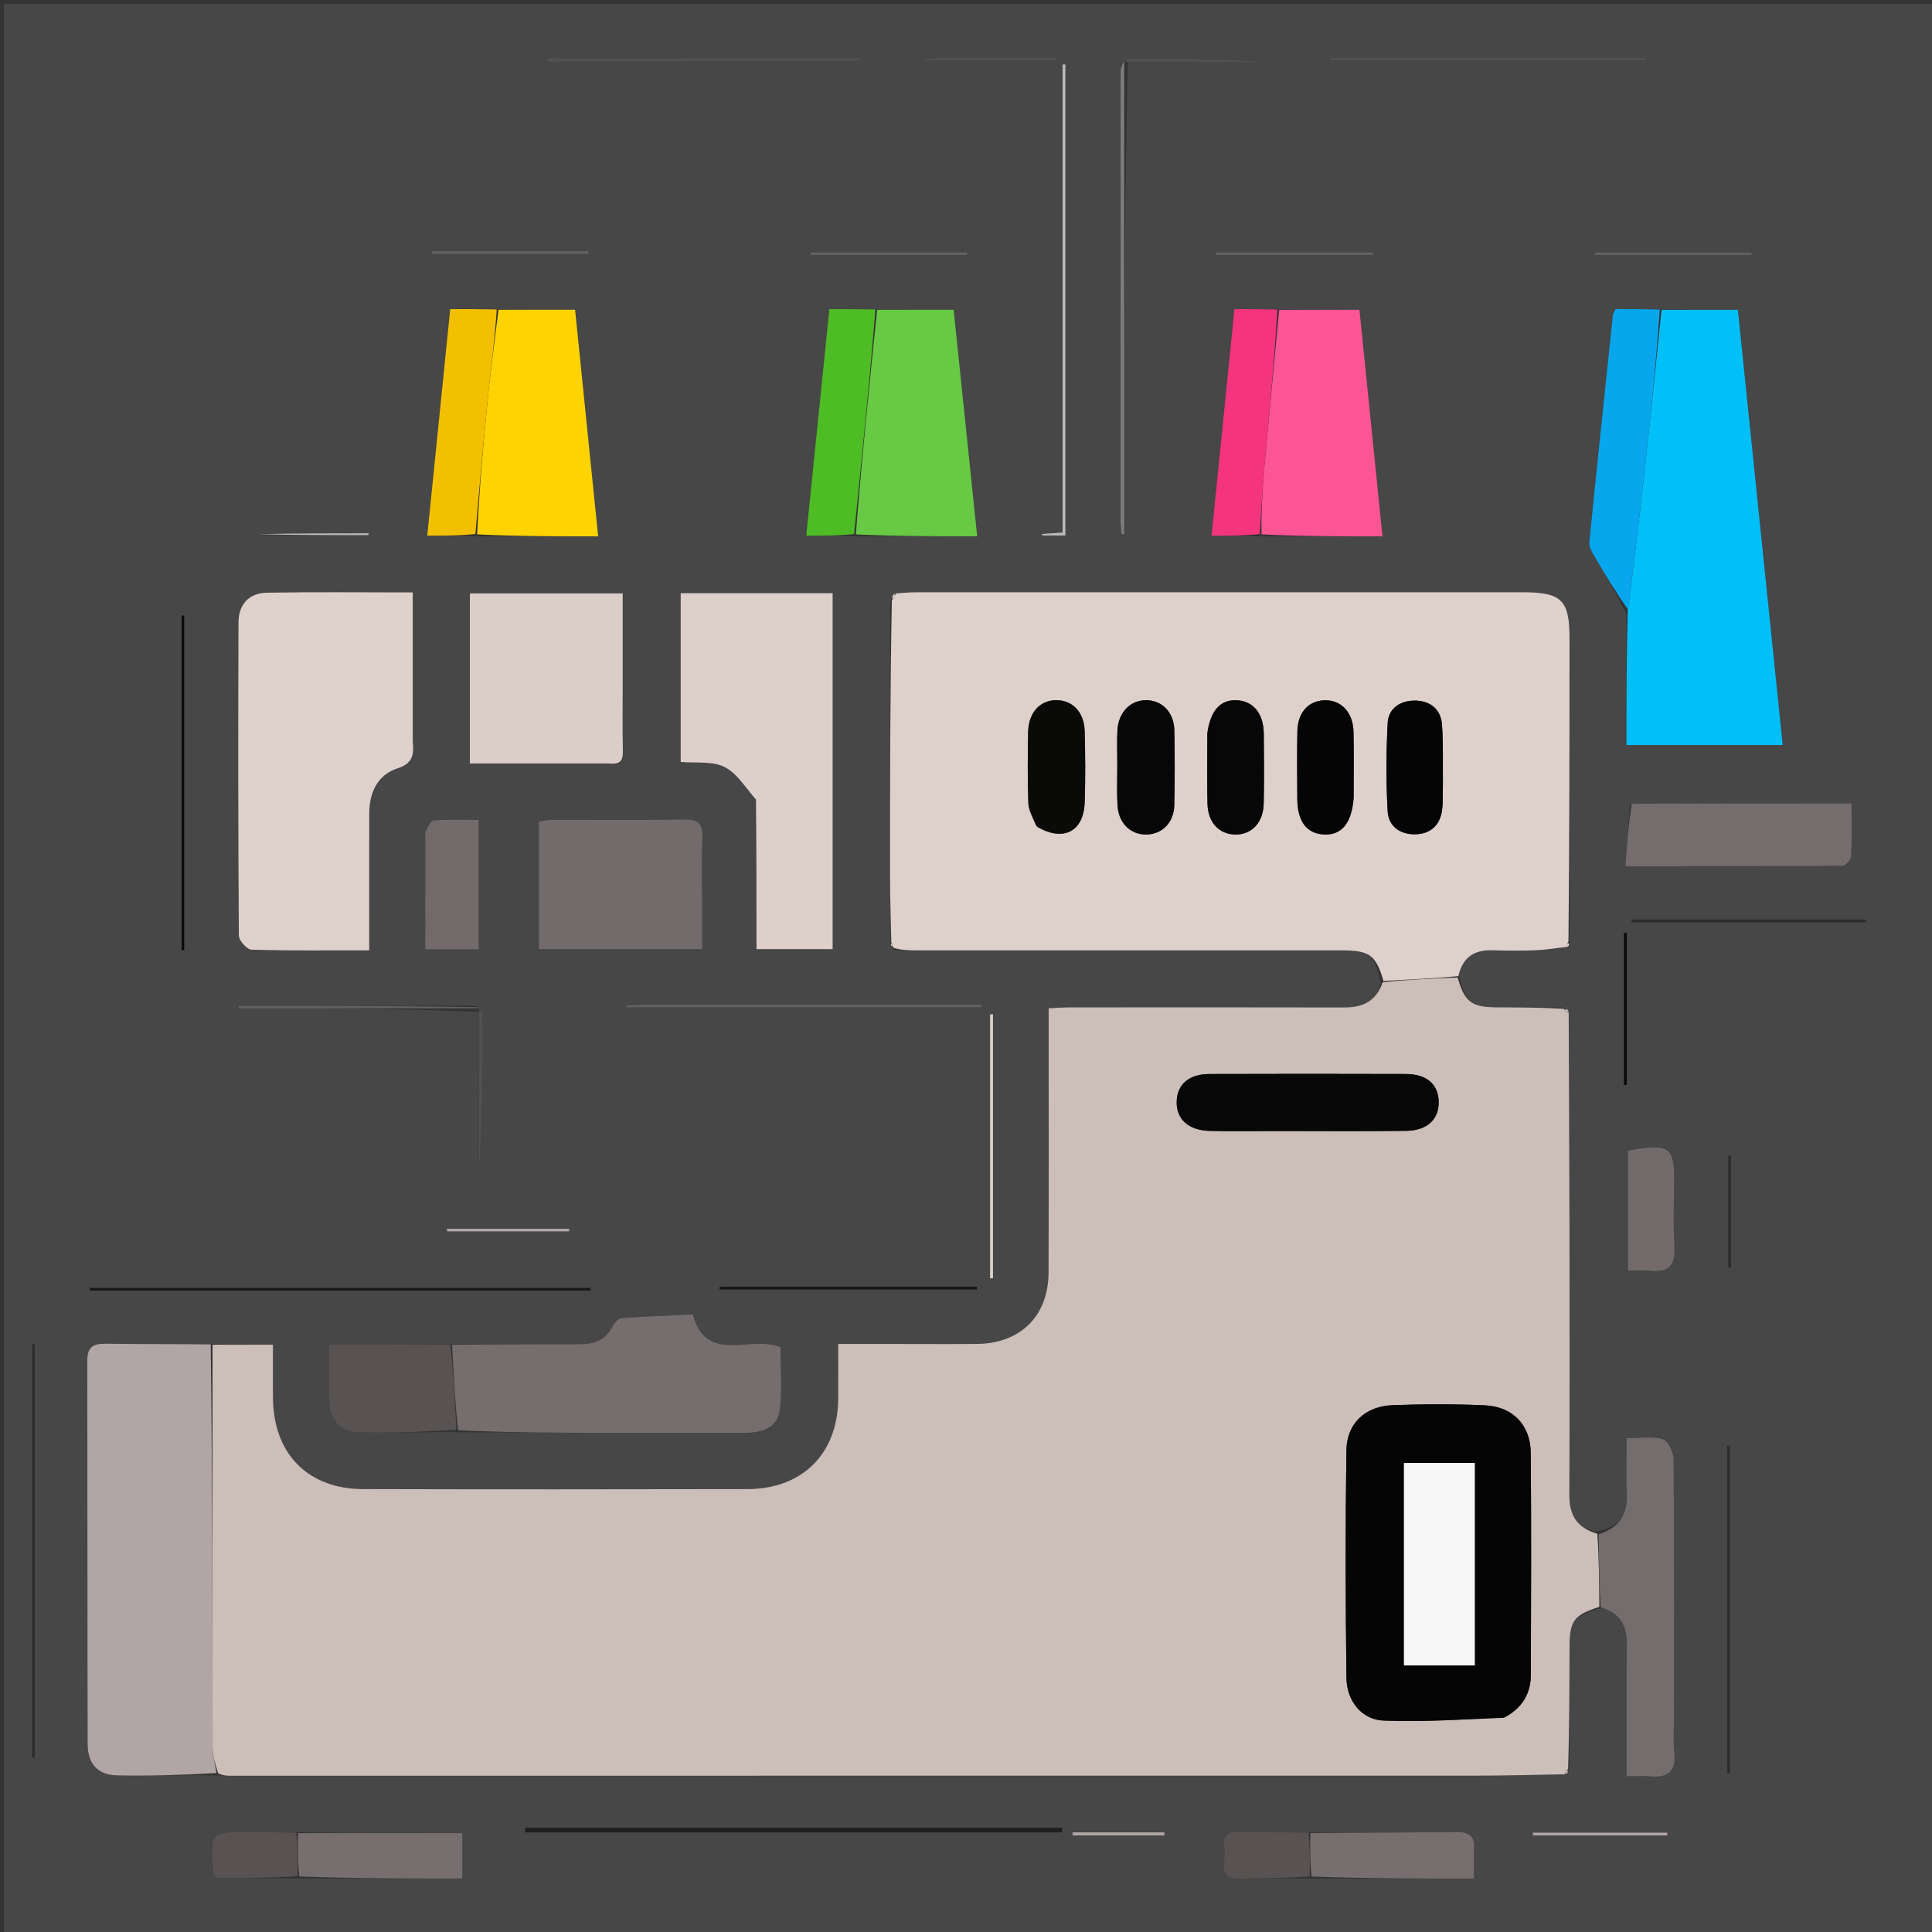 <svg version="1.1" id="Layer_1" xmlns="http://www.w3.org/2000/svg" xmlns:xlink="http://www.w3.org/1999/xlink" x="0px" y="0px"
	 width="100%" viewBox="0 0 500 500" enable-background="new 0 0 500 500" xml:space="preserve">
<rect x="0" y="0" width="500" height="500" fill="#333333" stroke="none"/>
<path fill="rgba(255, 255, 255,0.1)" opacity="1" stroke="none" 
	d="
M1,174 
	C1,116.014 1,58.529 1,1.022 
	C167.611,1.022 334.221,1.022 500.916,1.022 
	C500.916,167.569 500.916,334.138 500.916,500.854 
	C334.333,500.854 167.667,500.854 1,500.854 
	C1,392.112 1,283.306 1,174 
M124.001,261.898 
	C124.001,275.57 124.001,289.242 124.001,302.914 
	C124.952,289.468 124.963,276.028 124.911,262.587 
	C124.909,262.059 124.296,261.534 123.491,260.306 
	C102.925,260.306 82.36,260.306 61.795,260.306 
	C61.795,260.522 61.796,260.738 61.796,260.954 
	C82.544,260.954 103.291,260.954 124.001,261.898 
M290.223,16.446 
	C290.15,17.272 290.013,18.098 290.013,18.924 
	C290.002,57.56 290,96.196 290.013,134.832 
	C290.013,135.965 290.172,137.098 290.257,138.231 
	C290.486,138.226 290.716,138.22 290.945,138.215 
	C290.945,97.473 290.945,56.73 291.892,15.996 
	C303.648,15.996 315.403,15.996 327.158,15.996 
	C315.466,15.15 303.773,15.141 292.08,15.188 
	C291.715,15.189 291.351,15.753 290.223,16.446 
M338.187,474.165 
	C332.222,474.14 326.256,474.178 320.293,474.059 
	C317.756,474.009 316.608,474.971 316.786,477.549 
	C316.889,479.033 316.94,480.545 316.776,482.018 
	C316.405,485.352 317.91,486.332 321.081,486.218 
	C327.038,486.003 333.006,486.098 339.906,486.176 
	C353.757,486.176 367.607,486.176 381.457,486.176 
	C381.457,482.984 381.315,480.668 381.49,478.376 
	C381.754,474.938 379.89,474.111 376.951,474.137 
	C364.341,474.249 351.732,474.306 338.187,474.165 
M76.194,474.182 
	C72.373,474.148 68.553,474.09 64.732,474.085 
	C54.305,474.072 54.301,474.081 55.225,484.745 
	C55.25,485.036 55.531,485.304 55.953,486.031 
	C62.79,486.031 69.888,486.031 77.918,486.162 
	C91.801,486.162 105.683,486.162 119.649,486.162 
	C119.649,481.858 119.649,478.29 119.649,474.408 
	C105.271,474.408 91.2,474.408 76.194,474.182 
M226.099,80.009 
	C222.456,80.009 218.813,80.009 214.632,80.009 
	C212.624,99.685 210.649,119.047 208.651,138.632 
	C213.454,138.632 217.253,138.632 221.968,138.799 
	C232.18,138.799 242.393,138.799 252.9,138.799 
	C250.826,118.831 248.828,99.595 246.809,80.156 
	C239.894,80.156 233.453,80.156 226.099,80.009 
M128.097,79.993 
	C124.328,79.993 120.558,79.993 116.511,79.993 
	C114.507,99.778 112.557,119.021 110.57,138.632 
	C115.148,138.632 119.089,138.632 123.947,138.808 
	C134.074,138.808 144.201,138.808 154.807,138.808 
	C152.79,118.999 150.825,99.703 148.835,80.165 
	C141.923,80.165 135.468,80.165 128.097,79.993 
M330.14,80.001 
	C326.693,80.001 323.247,80.001 319.469,80.001 
	C317.473,99.739 315.524,119.003 313.539,138.638 
	C318.138,138.638 322.08,138.638 326.943,138.808 
	C337.05,138.808 347.156,138.808 357.794,138.808 
	C355.779,118.987 353.819,99.71 351.832,80.177 
	C344.611,80.177 337.835,80.177 330.14,80.001 
M119.046,370.655 
	C130.538,370.709 142.029,370.786 153.521,370.81 
	C166.515,370.837 179.509,370.799 192.503,370.825 
	C197.057,370.834 201.27,369.722 201.853,364.605 
	C202.464,359.239 201.99,353.749 201.99,348.659 
	C194.104,345.415 182.846,353.234 179.298,340.175 
	C173.093,340.464 166.994,340.673 160.912,341.121 
	C160.074,341.183 159.02,342.285 158.587,343.163 
	C156.789,346.805 153.821,347.897 149.987,347.885 
	C138.996,347.854 128.004,347.972 116.079,347.916 
	C105.895,347.916 95.711,347.916 85.168,347.916 
	C85.168,353.551 84.966,358.343 85.228,363.109 
	C85.467,367.453 88.077,370.548 92.385,370.678 
	C100.968,370.936 109.572,370.53 119.046,370.655 
M420.927,158.937 
	C420.927,170.21 420.927,181.483 420.927,192.809 
	C434.657,192.809 447.733,192.809 461.365,192.809 
	C457.481,155.111 453.632,117.763 449.759,80.168 
	C442.926,80.168 436.47,80.168 429.098,80.003 
	C425.34,80.003 421.581,80.003 418.108,80.003 
	C417.694,80.87 417.46,81.154 417.427,81.459 
	C415.357,101.068 413.278,120.676 411.317,140.297 
	C411.205,141.411 411.907,142.721 412.518,143.772 
	C415.297,148.549 418.179,153.266 420.927,158.937 
M406.109,244.506 
	C406.063,244.339 406.017,244.173 406.171,243.087 
	C406.179,217.119 406.19,191.152 406.193,165.184 
	C406.195,155.309 404.139,153.276 394.146,153.275 
	C341.712,153.273 289.277,153.272 236.843,153.286 
	C235.191,153.287 233.54,153.466 231.081,153.665 
	C230.944,154.151 230.807,154.637 230.37,156.003 
	C230.354,179.662 230.315,203.322 230.338,226.981 
	C230.343,232.629 230.555,238.277 230.478,244.521 
	C230.588,244.698 230.697,244.876 231.277,245.807 
	C233.1,245.856 234.924,245.947 236.747,245.947 
	C273.614,245.956 310.482,245.949 347.349,245.958 
	C354.481,245.96 356.096,247.238 357.298,254.633 
	C355.924,259.543 352.306,260.737 347.699,260.725 
	C324.056,260.665 300.413,260.693 276.769,260.708 
	C275.025,260.709 273.281,260.852 271.388,260.936 
	C271.388,284.119 271.454,306.742 271.36,329.365 
	C271.313,340.592 264.066,347.695 252.832,347.805 
	C246.339,347.868 239.845,347.819 233.352,347.819 
	C227.938,347.82 222.524,347.819 216.921,347.819 
	C216.921,353.016 216.944,357.496 216.917,361.976 
	C216.83,376.154 207.711,385.347 193.422,385.378 
	C160.288,385.449 127.154,385.46 94.02,385.376 
	C79.69,385.34 70.808,376.28 70.651,361.875 
	C70.601,357.281 70.643,352.686 70.643,348.011 
	C64.953,348.011 59.978,348.011 54.081,347.821 
	C45.101,347.814 36.12,347.882 27.142,347.757 
	C24.003,347.713 22.59,348.795 22.596,352.064 
	C22.652,385.157 22.599,418.25 22.678,451.343 
	C22.69,456.424 25.268,459.352 30.213,459.466 
	C38.835,459.666 47.47,459.34 56.987,459.492 
	C57.819,459.516 58.65,459.561 59.482,459.561 
	C166.996,459.562 274.51,459.567 382.025,459.543 
	C389.666,459.541 397.307,459.316 405.621,459.238 
	C405.733,458.829 405.846,458.419 406.16,457.09 
	C406.17,446.777 406.168,436.464 406.195,426.151 
	C406.212,419.46 407.384,417.923 414.585,416.144 
	C419.337,417.458 421.075,420.687 421.017,425.475 
	C420.882,436.716 420.974,447.96 420.974,459.703 
	C423.415,459.703 425.219,459.563 426.994,459.73 
	C431.66,460.17 433.842,458.448 433.311,453.486 
	C432.977,450.363 433.249,447.175 433.249,444.016 
	C433.249,421.904 433.315,399.791 433.126,377.681 
	C433.11,375.851 431.706,372.85 430.353,372.461 
	C427.52,371.648 424.29,372.215 420.974,372.215 
	C420.974,377.492 420.791,381.982 421.021,386.45 
	C421.303,391.941 419.049,395.353 412.996,396.37 
	C407.829,395.294 406.135,391.88 406.153,386.896 
	C406.237,363.744 406.217,340.592 406.182,317.441 
	C406.153,298.959 406.048,280.477 406.027,261.368 
	C405.68,261.226 405.333,261.084 404.071,260.732 
	C398.484,260.72 392.897,260.728 387.311,260.693 
	C380.791,260.651 379.035,259.287 377.618,252.283 
	C378.58,247.595 381.635,245.816 386.205,245.935 
	C389.997,246.033 393.798,246.075 397.585,245.914 
	C400.368,245.795 403.134,245.307 406.109,244.506 
M106.817,191.3 
	C106.817,178.719 106.817,166.139 106.817,153.315 
	C93.713,153.315 81.403,153.174 69.1,153.386 
	C64.421,153.467 61.728,156.41 61.712,161.149 
	C61.622,188.135 61.619,215.121 61.809,242.106 
	C61.818,243.394 63.907,245.742 65.081,245.777 
	C75.039,246.073 85.009,245.946 95.557,245.946 
	C95.557,243.943 95.557,242.322 95.557,240.702 
	C95.56,230.707 95.571,220.712 95.561,210.717 
	C95.555,205.22 97.585,200.581 102.903,198.844 
	C106.763,197.584 107.197,195.43 106.817,191.3 
M195.778,207.341 
	C195.778,220.1 195.778,232.858 195.778,245.641 
	C202.969,245.641 209.203,245.641 215.492,245.641 
	C215.492,214.774 215.492,184.224 215.492,153.511 
	C202.238,153.511 189.318,153.511 176.159,153.511 
	C176.159,168.175 176.159,182.599 176.159,197.198 
	C180.018,197.538 184.261,196.919 187.446,198.472 
	C190.678,200.047 192.866,203.765 195.778,207.341 
M158.174,197.582 
	C160.679,197.93 161.242,196.667 161.198,194.39 
	C161.078,188.229 161.156,182.064 161.156,175.9 
	C161.156,168.472 161.156,161.043 161.156,153.567 
	C147.617,153.567 134.717,153.567 121.603,153.567 
	C121.603,168.264 121.603,182.657 121.603,197.583 
	C133.655,197.583 145.441,197.583 158.174,197.582 
M181.722,235.463 
	C181.722,229.299 181.546,223.129 181.789,216.975 
	C181.933,213.33 180.847,211.995 177.02,212.072 
	C165.697,212.298 154.367,212.138 143.039,212.173 
	C141.78,212.176 140.521,212.463 139.449,212.595 
	C139.449,223.926 139.449,234.81 139.449,245.637 
	C153.667,245.637 167.419,245.637 181.722,245.637 
	C181.722,242.36 181.722,239.403 181.722,235.463 
M421.834,208.117 
	C421.452,213.282 421.071,218.448 420.647,224.181 
	C439.991,224.181 458.4,224.212 476.807,224.075 
	C477.602,224.069 479.02,222.54 479.067,221.664 
	C479.3,217.247 479.174,212.811 479.174,207.921 
	C459.933,207.921 441.351,207.921 421.834,208.117 
M110.051,215.785 
	C110.051,225.707 110.051,235.629 110.051,245.678 
	C115.077,245.678 119.328,245.678 123.886,245.678 
	C123.886,234.512 123.886,223.632 123.886,212.188 
	C119.812,212.188 116.016,212.039 112.251,212.309 
	C111.464,212.365 110.788,213.967 110.051,215.785 
M433.256,303.685 
	C433.134,296.702 431.549,295.902 421.322,297.81 
	C421.322,307.973 421.322,318.175 421.322,328.84 
	C423.468,328.84 425.283,328.675 427.059,328.871 
	C431.834,329.399 433.644,327.505 433.343,322.621 
	C432.976,316.649 433.257,310.637 433.256,303.685 
M147.526,473.002 
	C143.659,473.002 139.793,473.002 135.926,473.002 
	C135.938,473.404 135.951,473.807 135.963,474.209 
	C182.261,474.209 228.559,474.209 274.857,474.209 
	C274.857,473.807 274.857,473.404 274.857,473.002 
	C232.744,473.002 190.631,473.002 147.526,473.002 
M144.423,333.997 
	C147.228,333.997 150.034,333.997 152.84,333.997 
	C152.832,333.774 152.824,333.551 152.816,333.328 
	C109.625,333.328 66.434,333.328 23.243,333.328 
	C23.244,333.551 23.244,333.774 23.244,333.997 
	C63.311,333.997 103.378,333.997 144.423,333.997 
M275.003,110.5 
	C275.003,119.617 275.003,128.734 275.003,137.802 
	C272.859,137.958 271.265,138.074 269.671,138.19 
	C269.705,138.32 269.74,138.45 269.775,138.581 
	C271.809,138.581 273.843,138.581 275.729,138.581 
	C275.729,97.65 275.729,57.155 275.729,16.66 
	C275.487,16.66 275.245,16.661 275.003,16.662 
	C275.003,47.608 275.003,78.554 275.003,110.5 
M8.976,421.5 
	C8.976,396.954 8.976,372.408 8.976,347.863 
	C8.762,347.864 8.549,347.866 8.335,347.867 
	C8.335,383.532 8.335,419.196 8.335,454.861 
	C8.549,454.861 8.762,454.861 8.975,454.862 
	C8.975,444.075 8.975,433.287 8.976,421.5 
M165.892,260.016 
	C164.618,260.082 163.344,260.149 162.07,260.215 
	C162.082,260.38 162.094,260.544 162.106,260.709 
	C192.739,260.709 223.373,260.709 254.007,260.709 
	C254.007,260.478 254.007,260.247 254.007,260.016 
	C224.939,260.016 195.871,260.016 165.892,260.016 
M46.998,165.671 
	C46.998,192.416 46.998,219.161 46.998,245.906 
	C47.219,245.904 47.44,245.903 47.66,245.901 
	C47.66,217.043 47.66,188.185 47.66,159.327 
	C47.44,159.326 47.219,159.325 46.998,159.325 
	C46.998,161.129 46.998,162.933 46.998,165.671 
M447.004,412.5 
	C447.004,427.962 447.004,443.425 447.004,458.887 
	C447.233,458.884 447.461,458.881 447.69,458.878 
	C447.69,430.638 447.69,402.399 447.69,374.16 
	C447.461,374.159 447.233,374.158 447.004,374.158 
	C447.004,386.605 447.004,399.053 447.004,412.5 
M417.417,15.002 
	C393.038,15.002 368.658,15.002 344.279,15.002 
	C344.281,15.219 344.284,15.436 344.287,15.653 
	C371.459,15.653 398.631,15.653 425.803,15.653 
	C425.803,15.436 425.803,15.219 425.803,15.002 
	C423.329,15.002 420.855,15.002 417.417,15.002 
M141.494,15.079 
	C141.462,15.343 141.431,15.606 141.399,15.87 
	C141.727,15.909 142.055,15.982 142.383,15.982 
	C168.689,15.968 194.994,15.95 221.3,15.911 
	C221.569,15.911 221.839,15.634 222.97,15.013 
	C195.505,15.013 168.904,15.013 141.494,15.079 
M256.986,296.5 
	C256.986,285.161 256.986,273.823 256.986,262.484 
	C256.734,262.494 256.481,262.504 256.229,262.513 
	C256.229,285.283 256.229,308.053 256.229,330.823 
	C256.481,330.821 256.734,330.82 256.986,330.818 
	C256.986,319.712 256.986,308.606 256.986,296.5 
M209.5,333.003 
	C201.747,333.003 193.995,333.003 186.242,333.003 
	C186.249,333.244 186.256,333.484 186.264,333.725 
	C208.453,333.725 230.642,333.725 252.831,333.725 
	C252.832,333.484 252.833,333.244 252.834,333.003 
	C238.723,333.003 224.611,333.003 209.5,333.003 
M441.5,237.989 
	C435.091,237.989 428.682,237.989 422.273,237.989 
	C422.283,238.211 422.293,238.434 422.302,238.656 
	C442.509,238.656 462.715,238.656 482.922,238.656 
	C482.921,238.434 482.92,238.211 482.918,237.989 
	C469.446,237.989 455.973,237.989 441.5,237.989 
M421.001,260.5 
	C421.001,254.13 421.001,247.76 421.001,241.39 
	C420.763,241.4 420.525,241.41 420.287,241.42 
	C420.287,254.542 420.287,267.664 420.287,280.786 
	C420.525,280.788 420.763,280.789 421.001,280.79 
	C421.001,274.36 421.001,267.93 421.001,260.5 
M131.5,65.01 
	C124.936,65.01 118.372,65.01 111.807,65.01 
	C111.816,65.254 111.824,65.499 111.832,65.743 
	C125.322,65.743 138.812,65.743 152.302,65.743 
	C152.304,65.499 152.306,65.254 152.309,65.01 
	C145.706,65.01 139.103,65.01 131.5,65.01 
M236.491,65.99 
	C241.102,65.99 245.713,65.99 250.324,65.99 
	C250.321,65.759 250.319,65.529 250.316,65.298 
	C236.786,65.298 223.255,65.298 209.725,65.298 
	C209.723,65.529 209.722,65.759 209.721,65.99 
	C218.312,65.99 226.903,65.99 236.491,65.99 
M418.682,65.99 
	C430.228,65.99 441.774,65.99 453.319,65.99 
	C453.316,65.773 453.312,65.556 453.309,65.339 
	C439.82,65.339 426.331,65.339 412.842,65.339 
	C412.838,65.556 412.835,65.773 412.831,65.99 
	C414.468,65.99 416.105,65.99 418.682,65.99 
M331.502,65.99 
	C339.43,65.99 347.359,65.99 355.287,65.99 
	C355.285,65.755 355.282,65.52 355.279,65.285 
	C341.752,65.285 328.225,65.285 314.698,65.285 
	C314.694,65.52 314.691,65.755 314.688,65.99 
	C319.96,65.99 325.231,65.99 331.502,65.99 
M406.541,475.011 
	C414.861,475.011 423.182,475.011 431.503,475.011 
	C431.497,474.769 431.49,474.527 431.483,474.285 
	C419.889,474.285 408.296,474.285 396.702,474.285 
	C396.701,474.527 396.7,474.769 396.699,475.011 
	C399.652,475.011 402.605,475.011 406.541,475.011 
M242.886,15.002 
	C241.631,15.071 240.375,15.141 239.119,15.211 
	C239.133,15.378 239.147,15.545 239.161,15.712 
	C250.495,15.712 261.828,15.712 273.162,15.712 
	C273.163,15.475 273.163,15.239 273.164,15.002 
	C263.375,15.002 253.586,15.002 242.886,15.002 
M134.487,317.998 
	C128.21,317.998 121.933,317.998 115.656,317.998 
	C115.664,318.229 115.671,318.46 115.678,318.691 
	C126.218,318.691 136.758,318.691 147.297,318.691 
	C147.299,318.46 147.302,318.229 147.304,317.998 
	C143.362,317.998 139.421,317.998 134.487,317.998 
M447.996,321.337 
	C447.996,313.911 447.996,306.485 447.996,299.059 
	C447.757,299.06 447.518,299.062 447.279,299.063 
	C447.279,308.699 447.279,318.334 447.279,327.97 
	C447.518,327.974 447.757,327.977 447.996,327.981 
	C447.996,326.079 447.996,324.176 447.996,321.337 
M66.397,138.493 
	C76.055,138.493 85.714,138.493 95.373,138.493 
	C95.376,138.333 95.379,138.173 95.381,138.012 
	C85.964,138.012 76.546,138.012 66.397,138.493 
M296.258,475.011 
	C297.957,475.011 299.656,475.011 301.356,475.011 
	C301.351,474.743 301.346,474.475 301.341,474.208 
	C293.418,474.208 285.495,474.208 277.572,474.208 
	C277.571,474.475 277.57,474.743 277.569,475.011 
	C283.484,475.011 289.399,475.011 296.258,475.011 
z"/>
<path fill="#CCBEB9" opacity="1" stroke="none" 
	d="
M404.948,459.195 
	C397.307,459.316 389.666,459.541 382.025,459.543 
	C274.51,459.567 166.996,459.562 59.482,459.561 
	C58.65,459.561 57.819,459.516 56.482,458.995 
	C55.64,456.389 55.015,454.28 55.012,452.171 
	C54.962,417.451 54.991,382.731 55.002,348.011 
	C59.978,348.011 64.953,348.011 70.643,348.011 
	C70.643,352.686 70.601,357.281 70.651,361.875 
	C70.808,376.28 79.69,385.34 94.02,385.376 
	C127.154,385.46 160.288,385.449 193.422,385.378 
	C207.711,385.347 216.83,376.154 216.917,361.976 
	C216.944,357.496 216.921,353.016 216.921,347.819 
	C222.524,347.819 227.938,347.82 233.352,347.819 
	C239.845,347.819 246.339,347.868 252.832,347.805 
	C264.066,347.695 271.313,340.592 271.36,329.365 
	C271.454,306.742 271.388,284.119 271.388,260.936 
	C273.281,260.852 275.025,260.709 276.769,260.708 
	C300.413,260.693 324.056,260.665 347.699,260.725 
	C352.306,260.737 355.924,259.543 357.849,254.199 
	C364.681,253.5 370.963,253.236 377.245,252.972 
	C379.035,259.287 380.791,260.651 387.311,260.693 
	C392.897,260.728 398.484,260.72 404.636,261.062 
	C405.388,261.685 405.647,261.886 405.976,261.995 
	C406.048,280.477 406.153,298.959 406.182,317.441 
	C406.217,340.592 406.237,363.744 406.153,386.896 
	C406.135,391.88 407.829,395.294 413.391,396.932 
	C413.826,403.616 413.866,409.738 413.906,415.86 
	C407.384,417.923 406.212,419.46 406.195,426.151 
	C406.168,436.464 406.17,446.777 405.834,457.692 
	C405.321,458.594 405.134,458.894 404.948,459.195 
M389.554,444.374 
	C393.92,442.034 396.166,438.316 396.182,433.433 
	C396.246,414.291 396.319,395.147 396.158,376.006 
	C396.098,368.828 391.508,364.03 384.322,363.702 
	C376.35,363.339 368.34,363.359 360.364,363.666 
	C353.335,363.936 348.549,368.384 348.451,375.337 
	C348.172,394.973 348.212,414.617 348.461,434.253 
	C348.536,440.25 352.441,445.062 358.079,445.285 
	C368.317,445.69 378.599,444.987 389.554,444.374 
M331.5,292.703 
	C342.303,292.702 353.107,292.793 363.909,292.662 
	C369.426,292.595 372.493,289.592 372.324,284.961 
	C372.163,280.546 369.182,277.972 363.821,277.955 
	C346.868,277.9 329.915,277.899 312.963,277.956 
	C307.69,277.974 304.654,280.651 304.528,285.052 
	C304.397,289.603 307.554,292.546 313.05,292.671 
	C318.864,292.804 324.683,292.702 331.5,292.703 
z"/>
<path fill="#DED0CB" opacity="1" stroke="none" 
	d="
M377.431,252.627 
	C370.963,253.236 364.681,253.5 358.037,253.862 
	C356.096,247.238 354.481,245.96 347.349,245.958 
	C310.482,245.949 273.614,245.956 236.747,245.947 
	C234.924,245.947 233.1,245.856 231.217,245.307 
	C230.995,244.513 230.834,244.219 230.672,243.925 
	C230.555,238.277 230.343,232.629 230.338,226.981 
	C230.315,203.322 230.354,179.662 230.807,155.375 
	C231.458,154.352 231.673,153.956 231.888,153.561 
	C233.54,153.466 235.191,153.287 236.843,153.286 
	C289.277,153.272 341.712,153.273 394.146,153.275 
	C404.139,153.276 406.195,155.309 406.193,165.184 
	C406.19,191.152 406.179,217.119 405.918,243.633 
	C405.601,244.276 405.46,244.419 405.485,244.46 
	C405.601,244.65 405.763,244.812 405.908,244.984 
	C403.134,245.307 400.368,245.795 397.585,245.914 
	C393.798,246.075 389.997,246.033 386.205,245.935 
	C381.635,245.816 378.58,247.595 377.431,252.627 
M268.447,214.016 
	C275.124,217.96 280.452,215.273 280.71,207.638 
	C280.918,201.497 280.881,195.339 280.706,189.195 
	C280.568,184.35 277.629,181.289 273.53,181.212 
	C269.238,181.132 266.197,184.344 266.09,189.429 
	C265.962,195.575 265.918,201.731 266.144,207.871 
	C266.212,209.744 267.29,211.579 268.447,214.016 
M289.158,198.501 
	C289.165,201.826 289.009,205.16 289.218,208.472 
	C289.512,213.136 292.694,216.116 296.863,215.961 
	C300.831,215.814 303.79,212.846 303.898,208.43 
	C304.055,201.951 304.044,195.464 303.916,188.984 
	C303.824,184.331 300.704,181.19 296.573,181.214 
	C292.484,181.237 289.426,184.391 289.189,189.045 
	C289.046,191.864 289.16,194.696 289.158,198.501 
M312.457,190.055 
	C312.459,196.032 312.356,202.012 312.497,207.986 
	C312.613,212.839 315.453,215.868 319.596,215.965 
	C323.935,216.066 326.956,212.897 327.05,207.843 
	C327.161,201.868 327.124,195.888 327.064,189.912 
	C327.011,184.678 324.378,181.453 320.137,181.231 
	C315.926,181.011 313.302,183.73 312.457,190.055 
M373.42,202.438 
	C373.364,197.467 373.54,192.48 373.182,187.531 
	C372.886,183.43 370.013,181.325 366.098,181.315 
	C362.417,181.305 359.335,183.319 359.134,187.097 
	C358.732,194.696 358.701,202.347 359.125,209.943 
	C359.346,213.888 362.411,216.034 366.416,215.905 
	C370.184,215.784 372.594,213.618 373.169,209.858 
	C373.492,207.745 373.351,205.562 373.42,202.438 
M350.318,206.261 
	C350.315,200.619 350.413,194.976 350.278,189.337 
	C350.158,184.316 347.068,181.116 342.777,181.236 
	C338.635,181.351 335.857,184.396 335.764,189.247 
	C335.652,195.052 335.7,200.862 335.742,206.669 
	C335.784,212.532 338.091,215.658 342.478,215.949 
	C347.077,216.253 349.757,213.258 350.318,206.261 
z"/>
<path fill="#DED0CB" opacity="1" stroke="none" 
	d="
M106.817,191.766 
	C107.197,195.43 106.763,197.584 102.903,198.844 
	C97.585,200.581 95.555,205.22 95.561,210.717 
	C95.571,220.712 95.56,230.707 95.557,240.702 
	C95.557,242.322 95.557,243.943 95.557,245.946 
	C85.009,245.946 75.039,246.073 65.081,245.777 
	C63.907,245.742 61.818,243.394 61.809,242.106 
	C61.619,215.121 61.622,188.135 61.712,161.149 
	C61.728,156.41 64.421,153.467 69.1,153.386 
	C81.403,153.174 93.713,153.315 106.817,153.315 
	C106.817,166.139 106.817,178.719 106.817,191.766 
z"/>
<path fill="#B2A5A5" opacity="1" stroke="none" 
	d="
M54.541,347.916 
	C54.991,382.731 54.962,417.451 55.012,452.171 
	C55.015,454.28 55.64,456.389 56.038,458.867 
	C47.47,459.34 38.835,459.666 30.213,459.466 
	C25.268,459.352 22.69,456.424 22.678,451.343 
	C22.599,418.25 22.652,385.157 22.596,352.064 
	C22.59,348.795 24.003,347.713 27.142,347.757 
	C36.12,347.882 45.101,347.814 54.541,347.916 
z"/>
<path fill="#01BFF9" opacity="1" stroke="none" 
	d="
M430.015,80.168 
	C436.47,80.168 442.926,80.168 449.759,80.168 
	C453.632,117.763 457.481,155.111 461.365,192.809 
	C447.733,192.809 434.657,192.809 420.927,192.809 
	C420.927,181.483 420.927,170.21 421.247,158.18 
	C423.042,144.474 424.561,131.531 425.978,118.576 
	C427.378,105.779 428.673,92.971 430.015,80.168 
z"/>
<path fill="#DDCFCA" opacity="1" stroke="none" 
	d="
M195.644,206.943 
	C192.866,203.765 190.678,200.047 187.446,198.472 
	C184.261,196.919 180.018,197.538 176.159,197.198 
	C176.159,182.599 176.159,168.175 176.159,153.511 
	C189.318,153.511 202.238,153.511 215.492,153.511 
	C215.492,184.224 215.492,214.774 215.492,245.641 
	C209.203,245.641 202.969,245.641 195.778,245.641 
	C195.778,232.858 195.778,220.1 195.644,206.943 
z"/>
<path fill="#766E6E" opacity="1" stroke="none" 
	d="
M117.012,348.031 
	C128.004,347.972 138.996,347.854 149.987,347.885 
	C153.821,347.897 156.789,346.805 158.587,343.163 
	C159.02,342.285 160.074,341.183 160.912,341.121 
	C166.994,340.673 173.093,340.464 179.298,340.175 
	C182.846,353.234 194.104,345.415 201.99,348.659 
	C201.99,353.749 202.464,359.239 201.853,364.605 
	C201.27,369.722 197.057,370.834 192.503,370.825 
	C179.509,370.799 166.515,370.837 153.521,370.81 
	C142.029,370.786 130.538,370.709 118.556,370.152 
	C117.715,362.442 117.364,355.236 117.012,348.031 
z"/>
<path fill="#DBCEC9" opacity="1" stroke="none" 
	d="
M157.701,197.582 
	C145.441,197.583 133.655,197.583 121.603,197.583 
	C121.603,182.657 121.603,168.264 121.603,153.567 
	C134.717,153.567 147.617,153.567 161.156,153.567 
	C161.156,161.043 161.156,168.472 161.156,175.9 
	C161.156,182.064 161.078,188.229 161.198,194.39 
	C161.242,196.667 160.679,197.93 157.701,197.582 
z"/>
<path fill="#FC5593" opacity="1" stroke="none" 
	d="
M331.059,80.177 
	C337.835,80.177 344.611,80.177 351.832,80.177 
	C353.819,99.71 355.779,118.987 357.794,138.808 
	C347.156,138.808 337.05,138.808 326.479,138.293 
	C326.407,132.185 326.706,126.583 327.211,121 
	C328.442,107.388 329.77,93.785 331.059,80.177 
z"/>
<path fill="#FDD302" opacity="1" stroke="none" 
	d="
M129.013,80.165 
	C135.468,80.165 141.923,80.165 148.835,80.165 
	C150.825,99.703 152.79,118.999 154.807,138.808 
	C144.201,138.808 134.074,138.808 123.482,138.294 
	C124.094,126.102 125.088,114.416 126.275,102.748 
	C127.042,95.206 128.09,87.692 129.013,80.165 
z"/>
<path fill="#67C944" opacity="1" stroke="none" 
	d="
M227.011,80.156 
	C233.453,80.156 239.894,80.156 246.809,80.156 
	C248.828,99.595 250.826,118.831 252.9,138.799 
	C242.393,138.799 232.18,138.799 221.498,138.303 
	C223.022,118.589 225.017,99.373 227.011,80.156 
z"/>
<path fill="#736B6B" opacity="1" stroke="none" 
	d="
M181.722,235.954 
	C181.722,239.403 181.722,242.36 181.722,245.637 
	C167.419,245.637 153.667,245.637 139.449,245.637 
	C139.449,234.81 139.449,223.926 139.449,212.595 
	C140.521,212.463 141.78,212.176 143.039,212.173 
	C154.367,212.138 165.697,212.298 177.02,212.072 
	C180.847,211.995 181.933,213.33 181.789,216.975 
	C181.546,223.129 181.722,229.299 181.722,235.954 
z"/>
<path fill="#746D6D" opacity="1" stroke="none" 
	d="
M414.246,416.002 
	C413.866,409.738 413.826,403.616 413.734,397.075 
	C419.049,395.353 421.303,391.941 421.021,386.45 
	C420.791,381.982 420.974,377.492 420.974,372.215 
	C424.29,372.215 427.52,371.648 430.353,372.461 
	C431.706,372.85 433.11,375.851 433.126,377.681 
	C433.315,399.791 433.249,421.904 433.249,444.016 
	C433.249,447.175 432.977,450.363 433.311,453.486 
	C433.842,458.448 431.66,460.17 426.994,459.73 
	C425.219,459.563 423.415,459.703 420.974,459.703 
	C420.974,447.96 420.882,436.716 421.017,425.475 
	C421.075,420.687 419.337,417.458 414.246,416.002 
z"/>
<path fill="#756D6D" opacity="1" stroke="none" 
	d="
M422.301,208.019 
	C441.351,207.921 459.933,207.921 479.174,207.921 
	C479.174,212.811 479.3,217.247 479.067,221.664 
	C479.02,222.54 477.602,224.069 476.807,224.075 
	C458.4,224.212 439.991,224.181 420.647,224.181 
	C421.071,218.448 421.452,213.282 422.301,208.019 
z"/>
<path fill="#08A7ED" opacity="1" stroke="none" 
	d="
M429.556,80.085 
	C428.673,92.971 427.378,105.779 425.978,118.576 
	C424.561,131.531 423.042,144.474 421.296,157.714 
	C418.179,153.266 415.297,148.549 412.518,143.772 
	C411.907,142.721 411.205,141.411 411.317,140.297 
	C413.278,120.676 415.357,101.068 417.427,81.459 
	C417.46,81.154 417.694,80.87 418.108,80.003 
	C421.581,80.003 425.34,80.003 429.556,80.085 
z"/>
<path fill="#F2C000" opacity="1" stroke="none" 
	d="
M128.555,80.079 
	C128.09,87.692 127.042,95.206 126.275,102.748 
	C125.088,114.416 124.094,126.102 123.023,138.206 
	C119.089,138.632 115.148,138.632 110.57,138.632 
	C112.557,119.021 114.507,99.778 116.511,79.993 
	C120.558,79.993 124.328,79.993 128.555,80.079 
z"/>
<path fill="#4EBC24" opacity="1" stroke="none" 
	d="
M226.555,80.082 
	C225.017,99.373 223.022,118.589 221.04,138.219 
	C217.253,138.632 213.454,138.632 208.651,138.632 
	C210.649,119.047 212.624,99.685 214.632,80.009 
	C218.813,80.009 222.456,80.009 226.555,80.082 
z"/>
<path fill="#F4357D" opacity="1" stroke="none" 
	d="
M330.599,80.089 
	C329.77,93.785 328.442,107.388 327.211,121 
	C326.706,126.583 326.407,132.185 326.019,138.208 
	C322.08,138.638 318.138,138.638 313.539,138.638 
	C315.524,119.003 317.473,99.739 319.469,80.001 
	C323.247,80.001 326.693,80.001 330.599,80.089 
z"/>
<path fill="#585252" opacity="1" stroke="none" 
	d="
M116.546,347.973 
	C117.364,355.236 117.715,362.442 118.117,370.023 
	C109.572,370.53 100.968,370.936 92.385,370.678 
	C88.077,370.548 85.467,367.453 85.228,363.109 
	C84.966,358.343 85.168,353.551 85.168,347.916 
	C95.711,347.916 105.895,347.916 116.546,347.973 
z"/>
<path fill="#776F6F" opacity="1" stroke="none" 
	d="
M77.129,474.408 
	C91.2,474.408 105.271,474.408 119.649,474.408 
	C119.649,478.29 119.649,481.858 119.649,486.162 
	C105.683,486.162 91.801,486.162 77.45,485.637 
	C77.032,481.544 77.08,477.976 77.129,474.408 
z"/>
<path fill="#776F6F" opacity="1" stroke="none" 
	d="
M339.122,474.384 
	C351.732,474.306 364.341,474.249 376.951,474.137 
	C379.89,474.111 381.754,474.938 381.49,478.376 
	C381.315,480.668 381.457,482.984 381.457,486.176 
	C367.607,486.176 353.757,486.176 339.433,485.658 
	C339.014,481.554 339.068,477.969 339.122,474.384 
z"/>
<path fill="#736B6B" opacity="1" stroke="none" 
	d="
M110.056,215.321 
	C110.788,213.967 111.464,212.365 112.251,212.309 
	C116.016,212.039 119.812,212.188 123.886,212.188 
	C123.886,223.632 123.886,234.512 123.886,245.678 
	C119.328,245.678 115.077,245.678 110.051,245.678 
	C110.051,235.629 110.051,225.707 110.056,215.321 
z"/>
<path fill="#736B6B" opacity="1" stroke="none" 
	d="
M433.257,304.163 
	C433.257,310.637 432.976,316.649 433.343,322.621 
	C433.644,327.505 431.834,329.399 427.059,328.871 
	C425.283,328.675 423.468,328.84 421.322,328.84 
	C421.322,318.175 421.322,307.973 421.322,297.81 
	C431.549,295.902 433.134,296.702 433.257,304.163 
z"/>
<path fill="#585252" opacity="1" stroke="none" 
	d="
M338.654,474.274 
	C339.068,477.969 339.014,481.554 338.965,485.602 
	C333.006,486.098 327.038,486.003 321.081,486.218 
	C317.91,486.332 316.405,485.352 316.776,482.018 
	C316.94,480.545 316.889,479.033 316.786,477.549 
	C316.608,474.971 317.756,474.009 320.293,474.059 
	C326.256,474.178 332.222,474.14 338.654,474.274 
z"/>
<path fill="#585252" opacity="1" stroke="none" 
	d="
M76.662,474.295 
	C77.08,477.976 77.032,481.544 76.984,485.572 
	C69.888,486.031 62.79,486.031 55.953,486.031 
	C55.531,485.304 55.25,485.036 55.225,484.745 
	C54.301,474.081 54.305,474.072 64.732,474.085 
	C68.553,474.09 72.373,474.148 76.662,474.295 
z"/>
<path fill="#1F1F1F" opacity="1" stroke="none" 
	d="
M148.022,473.002 
	C190.631,473.002 232.744,473.002 274.857,473.002 
	C274.857,473.404 274.857,473.807 274.857,474.209 
	C228.559,474.209 182.261,474.209 135.963,474.209 
	C135.951,473.807 135.938,473.404 135.926,473.002 
	C139.793,473.002 143.659,473.002 148.022,473.002 
z"/>
<path fill="#171717" opacity="1" stroke="none" 
	d="
M143.934,333.997 
	C103.378,333.997 63.311,333.997 23.244,333.997 
	C23.244,333.774 23.244,333.551 23.243,333.328 
	C66.434,333.328 109.625,333.328 152.816,333.328 
	C152.824,333.551 152.832,333.774 152.84,333.997 
	C150.034,333.997 147.228,333.997 143.934,333.997 
z"/>
<path fill="#B9B9B9" opacity="1" stroke="none" 
	d="
M275.003,110 
	C275.003,78.554 275.003,47.608 275.003,16.662 
	C275.245,16.661 275.487,16.66 275.729,16.66 
	C275.729,57.155 275.729,97.65 275.729,138.581 
	C273.843,138.581 271.809,138.581 269.775,138.581 
	C269.74,138.45 269.705,138.32 269.671,138.19 
	C271.265,138.074 272.859,137.958 275.003,137.802 
	C275.003,128.734 275.003,119.617 275.003,110 
z"/>
<path fill="#7C7C7C" opacity="1" stroke="none" 
	d="
M290.945,15.987 
	C290.945,56.73 290.945,97.473 290.945,138.215 
	C290.716,138.22 290.486,138.226 290.257,138.231 
	C290.172,137.098 290.013,135.965 290.013,134.832 
	C290,96.196 290.002,57.56 290.013,18.924 
	C290.013,18.098 290.15,17.272 290.615,16.221 
	C291.007,15.996 290.945,15.987 290.945,15.987 
z"/>
<path fill="#2D2D2D" opacity="1" stroke="none" 
	d="
M8.976,422 
	C8.975,433.287 8.975,444.075 8.975,454.862 
	C8.762,454.861 8.549,454.861 8.335,454.861 
	C8.335,419.196 8.335,383.532 8.335,347.867 
	C8.549,347.866 8.762,347.864 8.976,347.863 
	C8.976,372.408 8.976,396.954 8.976,422 
z"/>
<path fill="#616161" opacity="1" stroke="none" 
	d="
M166.347,260.016 
	C195.871,260.016 224.939,260.016 254.007,260.016 
	C254.007,260.247 254.007,260.478 254.007,260.709 
	C223.373,260.709 192.739,260.709 162.106,260.709 
	C162.094,260.544 162.082,260.38 162.07,260.215 
	C163.344,260.149 164.618,260.082 166.347,260.016 
z"/>
<path fill="#0A0A09" opacity="1" stroke="none" 
	d="
M46.998,165.204 
	C46.998,162.933 46.998,161.129 46.998,159.325 
	C47.219,159.325 47.44,159.326 47.66,159.327 
	C47.66,188.185 47.66,217.043 47.66,245.901 
	C47.44,245.903 47.219,245.904 46.998,245.906 
	C46.998,219.161 46.998,192.416 46.998,165.204 
z"/>
<path fill="#2D2D2D" opacity="1" stroke="none" 
	d="
M447.004,412 
	C447.004,399.053 447.004,386.605 447.004,374.158 
	C447.233,374.158 447.461,374.159 447.69,374.16 
	C447.69,402.399 447.69,430.638 447.69,458.878 
	C447.461,458.881 447.233,458.884 447.004,458.887 
	C447.004,443.425 447.004,427.962 447.004,412 
z"/>
<path fill="#515151" opacity="1" stroke="none" 
	d="
M417.899,15.002 
	C420.855,15.002 423.329,15.002 425.803,15.002 
	C425.803,15.219 425.803,15.436 425.803,15.653 
	C398.631,15.653 371.459,15.653 344.287,15.653 
	C344.284,15.436 344.281,15.219 344.279,15.002 
	C368.658,15.002 393.038,15.002 417.899,15.002 
z"/>
<path fill="#515151" opacity="1" stroke="none" 
	d="
M141.898,15.046 
	C168.904,15.013 195.505,15.013 222.97,15.013 
	C221.839,15.634 221.569,15.911 221.3,15.911 
	C194.994,15.95 168.689,15.968 142.383,15.982 
	C142.055,15.982 141.727,15.909 141.399,15.87 
	C141.431,15.606 141.462,15.343 141.898,15.046 
z"/>
<path fill="#DBCEC9" opacity="1" stroke="none" 
	d="
M256.986,297 
	C256.986,308.606 256.986,319.712 256.986,330.818 
	C256.734,330.82 256.481,330.821 256.229,330.823 
	C256.229,308.053 256.229,285.283 256.229,262.513 
	C256.481,262.504 256.734,262.494 256.986,262.484 
	C256.986,273.823 256.986,285.161 256.986,297 
z"/>
<path fill="#171717" opacity="1" stroke="none" 
	d="
M210,333.003 
	C224.611,333.003 238.723,333.003 252.834,333.003 
	C252.833,333.244 252.832,333.484 252.831,333.725 
	C230.642,333.725 208.453,333.725 186.264,333.725 
	C186.256,333.484 186.249,333.244 186.242,333.003 
	C193.995,333.003 201.747,333.003 210,333.003 
z"/>
<path fill="#616161" opacity="1" stroke="none" 
	d="
M124.038,260.954 
	C103.291,260.954 82.544,260.954 61.796,260.954 
	C61.796,260.738 61.795,260.522 61.795,260.306 
	C82.36,260.306 102.925,260.306 123.757,260.657 
	C124.024,261.008 124.038,260.954 124.038,260.954 
z"/>
<path fill="#2D2D2D" opacity="1" stroke="none" 
	d="
M442,237.989 
	C455.973,237.989 469.446,237.989 482.918,237.989 
	C482.92,238.211 482.921,238.434 482.922,238.656 
	C462.715,238.656 442.509,238.656 422.302,238.656 
	C422.293,238.434 422.283,238.211 422.273,237.989 
	C428.682,237.989 435.091,237.989 442,237.989 
z"/>
<path fill="#515151" opacity="1" stroke="none" 
	d="
M123.995,261.008 
	C124.296,261.534 124.909,262.059 124.911,262.587 
	C124.963,276.028 124.952,289.468 124.001,302.914 
	C124.001,289.242 124.001,275.57 124.019,261.426 
	C124.038,260.954 124.024,261.008 123.995,261.008 
z"/>
<path fill="#0A0A09" opacity="1" stroke="none" 
	d="
M421.001,261 
	C421.001,267.93 421.001,274.36 421.001,280.79 
	C420.763,280.789 420.525,280.788 420.287,280.786 
	C420.287,267.664 420.287,254.542 420.287,241.42 
	C420.525,241.41 420.763,241.4 421.001,241.39 
	C421.001,247.76 421.001,254.13 421.001,261 
z"/>
<path fill="#616161" opacity="1" stroke="none" 
	d="
M132,65.01 
	C139.103,65.01 145.706,65.01 152.309,65.01 
	C152.306,65.254 152.304,65.499 152.302,65.743 
	C138.812,65.743 125.322,65.743 111.832,65.743 
	C111.824,65.499 111.816,65.254 111.807,65.01 
	C118.372,65.01 124.936,65.01 132,65.01 
z"/>
<path fill="#616161" opacity="1" stroke="none" 
	d="
M235.993,65.99 
	C226.903,65.99 218.312,65.99 209.721,65.99 
	C209.722,65.759 209.723,65.529 209.725,65.298 
	C223.255,65.298 236.786,65.298 250.316,65.298 
	C250.319,65.529 250.321,65.759 250.324,65.99 
	C245.713,65.99 241.102,65.99 235.993,65.99 
z"/>
<path fill="#616161" opacity="1" stroke="none" 
	d="
M418.212,65.99 
	C416.105,65.99 414.468,65.99 412.831,65.99 
	C412.835,65.773 412.838,65.556 412.842,65.339 
	C426.331,65.339 439.82,65.339 453.309,65.339 
	C453.312,65.556 453.316,65.773 453.319,65.99 
	C441.774,65.99 430.228,65.99 418.212,65.99 
z"/>
<path fill="#616161" opacity="1" stroke="none" 
	d="
M331.003,65.99 
	C325.231,65.99 319.96,65.99 314.688,65.99 
	C314.691,65.755 314.694,65.52 314.698,65.285 
	C328.225,65.285 341.752,65.285 355.279,65.285 
	C355.282,65.52 355.285,65.755 355.287,65.99 
	C347.359,65.99 339.43,65.99 331.003,65.99 
z"/>
<path fill="#515151" opacity="1" stroke="none" 
	d="
M290.997,16.025 
	C291.351,15.753 291.715,15.189 292.08,15.188 
	C303.773,15.141 315.466,15.15 327.158,15.996 
	C315.403,15.996 303.648,15.996 291.419,15.991 
	C290.945,15.987 291.007,15.996 290.997,16.025 
z"/>
<path fill="#B2A5A5" opacity="1" stroke="none" 
	d="
M406.049,475.011 
	C402.605,475.011 399.652,475.011 396.699,475.011 
	C396.7,474.769 396.701,474.527 396.702,474.285 
	C408.296,474.285 419.889,474.285 431.483,474.285 
	C431.49,474.527 431.497,474.769 431.503,475.011 
	C423.182,475.011 414.861,475.011 406.049,475.011 
z"/>
<path fill="#515151" opacity="1" stroke="none" 
	d="
M243.342,15.002 
	C253.586,15.002 263.375,15.002 273.164,15.002 
	C273.163,15.239 273.163,15.475 273.162,15.712 
	C261.828,15.712 250.495,15.712 239.161,15.712 
	C239.147,15.545 239.133,15.378 239.119,15.211 
	C240.375,15.141 241.631,15.071 243.342,15.002 
z"/>
<path fill="#B2A5A5" opacity="1" stroke="none" 
	d="
M134.983,317.998 
	C139.421,317.998 143.362,317.998 147.304,317.998 
	C147.302,318.229 147.299,318.46 147.297,318.691 
	C136.758,318.691 126.218,318.691 115.678,318.691 
	C115.671,318.46 115.664,318.229 115.656,317.998 
	C121.933,317.998 128.21,317.998 134.983,317.998 
z"/>
<path fill="#2D2D2D" opacity="1" stroke="none" 
	d="
M447.996,321.805 
	C447.996,324.176 447.996,326.079 447.996,327.981 
	C447.757,327.977 447.518,327.974 447.279,327.97 
	C447.279,318.334 447.279,308.699 447.279,299.063 
	C447.518,299.062 447.757,299.06 447.996,299.059 
	C447.996,306.485 447.996,313.911 447.996,321.805 
z"/>
<path fill="#B9B9B9" opacity="1" stroke="none" 
	d="
M66.763,138.253 
	C76.546,138.012 85.964,138.012 95.381,138.012 
	C95.379,138.173 95.376,138.333 95.373,138.493 
	C85.714,138.493 76.055,138.493 66.763,138.253 
z"/>
<path fill="#B2A5A5" opacity="1" stroke="none" 
	d="
M295.785,475.011 
	C289.399,475.011 283.484,475.011 277.569,475.011 
	C277.57,474.743 277.571,474.475 277.572,474.208 
	C285.495,474.208 293.418,474.208 301.341,474.208 
	C301.346,474.475 301.351,474.743 301.356,475.011 
	C299.656,475.011 297.957,475.011 295.785,475.011 
z"/>
<path fill="#DBCEC9" opacity="1" stroke="none" 
	d="
M405.284,459.216 
	C405.134,458.894 405.321,458.594 405.733,458.152 
	C405.846,458.419 405.733,458.829 405.284,459.216 
z"/>
<path fill="#EDDED9" opacity="1" stroke="none" 
	d="
M231.485,153.613 
	C231.673,153.956 231.458,154.352 230.957,154.935 
	C230.807,154.637 230.944,154.151 231.485,153.613 
z"/>
<path fill="#EDDED9" opacity="1" stroke="none" 
	d="
M230.575,244.223 
	C230.834,244.219 230.995,244.513 230.982,244.93 
	C230.697,244.876 230.588,244.698 230.575,244.223 
z"/>
<path fill="#EDDED9" opacity="1" stroke="none" 
	d="
M406.009,244.745 
	C405.763,244.812 405.601,244.65 405.485,244.46 
	C405.46,244.419 405.601,244.276 405.819,244.093 
	C406.017,244.173 406.063,244.339 406.009,244.745 
z"/>
<path fill="#DBCEC9" opacity="1" stroke="none" 
	d="
M406.002,261.681 
	C405.647,261.886 405.388,261.685 405.093,261.168 
	C405.333,261.084 405.68,261.226 406.002,261.681 
z"/>
<path fill="#050505" opacity="1" stroke="none" 
	d="
M389.208,444.561 
	C378.599,444.987 368.317,445.69 358.079,445.285 
	C352.441,445.062 348.536,440.25 348.461,434.253 
	C348.212,414.617 348.172,394.973 348.451,375.337 
	C348.549,368.384 353.335,363.936 360.364,363.666 
	C368.34,363.359 376.35,363.339 384.322,363.702 
	C391.508,364.03 396.098,368.828 396.158,376.006 
	C396.319,395.147 396.246,414.291 396.182,433.433 
	C396.166,438.316 393.92,442.034 389.208,444.561 
M381.675,413.498 
	C381.675,401.796 381.675,390.094 381.675,378.597 
	C374.928,378.597 369.039,378.597 363.334,378.597 
	C363.334,396.334 363.334,413.673 363.334,431.007 
	C369.528,431.007 375.306,431.007 381.675,431.007 
	C381.675,425.373 381.675,419.935 381.675,413.498 
z"/>
<path fill="#080707" opacity="1" stroke="none" 
	d="
M331,292.703 
	C324.683,292.702 318.864,292.804 313.05,292.671 
	C307.554,292.546 304.397,289.603 304.528,285.052 
	C304.654,280.651 307.69,277.974 312.963,277.956 
	C329.915,277.899 346.868,277.9 363.821,277.955 
	C369.182,277.972 372.163,280.546 372.324,284.961 
	C372.493,289.592 369.426,292.595 363.909,292.662 
	C353.107,292.793 342.303,292.702 331,292.703 
z"/>
<path fill="#0A0A09" opacity="1" stroke="none" 
	d="
M268.176,213.724 
	C267.29,211.579 266.212,209.744 266.144,207.871 
	C265.918,201.731 265.962,195.575 266.09,189.429 
	C266.197,184.344 269.238,181.132 273.53,181.212 
	C277.629,181.289 280.568,184.35 280.706,189.195 
	C280.881,195.339 280.918,201.497 280.71,207.638 
	C280.452,215.273 275.124,217.96 268.176,213.724 
z"/>
<path fill="#080707" opacity="1" stroke="none" 
	d="
M289.158,198.011 
	C289.16,194.696 289.046,191.864 289.189,189.045 
	C289.426,184.391 292.484,181.237 296.573,181.214 
	C300.704,181.19 303.824,184.331 303.916,188.984 
	C304.044,195.464 304.055,201.951 303.898,208.43 
	C303.79,212.846 300.831,215.814 296.863,215.961 
	C292.694,216.116 289.512,213.136 289.218,208.472 
	C289.009,205.16 289.165,201.826 289.158,198.011 
z"/>
<path fill="#080707" opacity="1" stroke="none" 
	d="
M312.46,189.62 
	C313.302,183.73 315.926,181.011 320.137,181.231 
	C324.378,181.453 327.011,184.678 327.064,189.912 
	C327.124,195.888 327.161,201.868 327.05,207.843 
	C326.956,212.897 323.935,216.066 319.596,215.965 
	C315.453,215.868 312.613,212.839 312.497,207.986 
	C312.356,202.012 312.459,196.032 312.46,189.62 
z"/>
<path fill="#050505" opacity="1" stroke="none" 
	d="
M373.42,202.924 
	C373.351,205.562 373.492,207.745 373.169,209.858 
	C372.594,213.618 370.184,215.784 366.416,215.905 
	C362.411,216.034 359.346,213.888 359.125,209.943 
	C358.701,202.347 358.732,194.696 359.134,187.097 
	C359.335,183.319 362.417,181.305 366.098,181.315 
	C370.013,181.325 372.886,183.43 373.182,187.531 
	C373.54,192.48 373.364,197.467 373.42,202.924 
z"/>
<path fill="#050505" opacity="1" stroke="none" 
	d="
M350.318,206.724 
	C349.757,213.258 347.077,216.253 342.478,215.949 
	C338.091,215.658 335.784,212.532 335.742,206.669 
	C335.7,200.862 335.652,195.052 335.764,189.247 
	C335.857,184.396 338.635,181.351 342.777,181.236 
	C347.068,181.116 350.158,184.316 350.278,189.337 
	C350.413,194.976 350.315,200.619 350.318,206.724 
z"/>
<path fill="#F6F6F6" opacity="1" stroke="none" 
	d="
M381.675,413.998 
	C381.675,419.935 381.675,425.373 381.675,431.007 
	C375.306,431.007 369.528,431.007 363.334,431.007 
	C363.334,413.673 363.334,396.334 363.334,378.597 
	C369.039,378.597 374.928,378.597 381.675,378.597 
	C381.675,390.094 381.675,401.796 381.675,413.998 
z"/>
</svg>